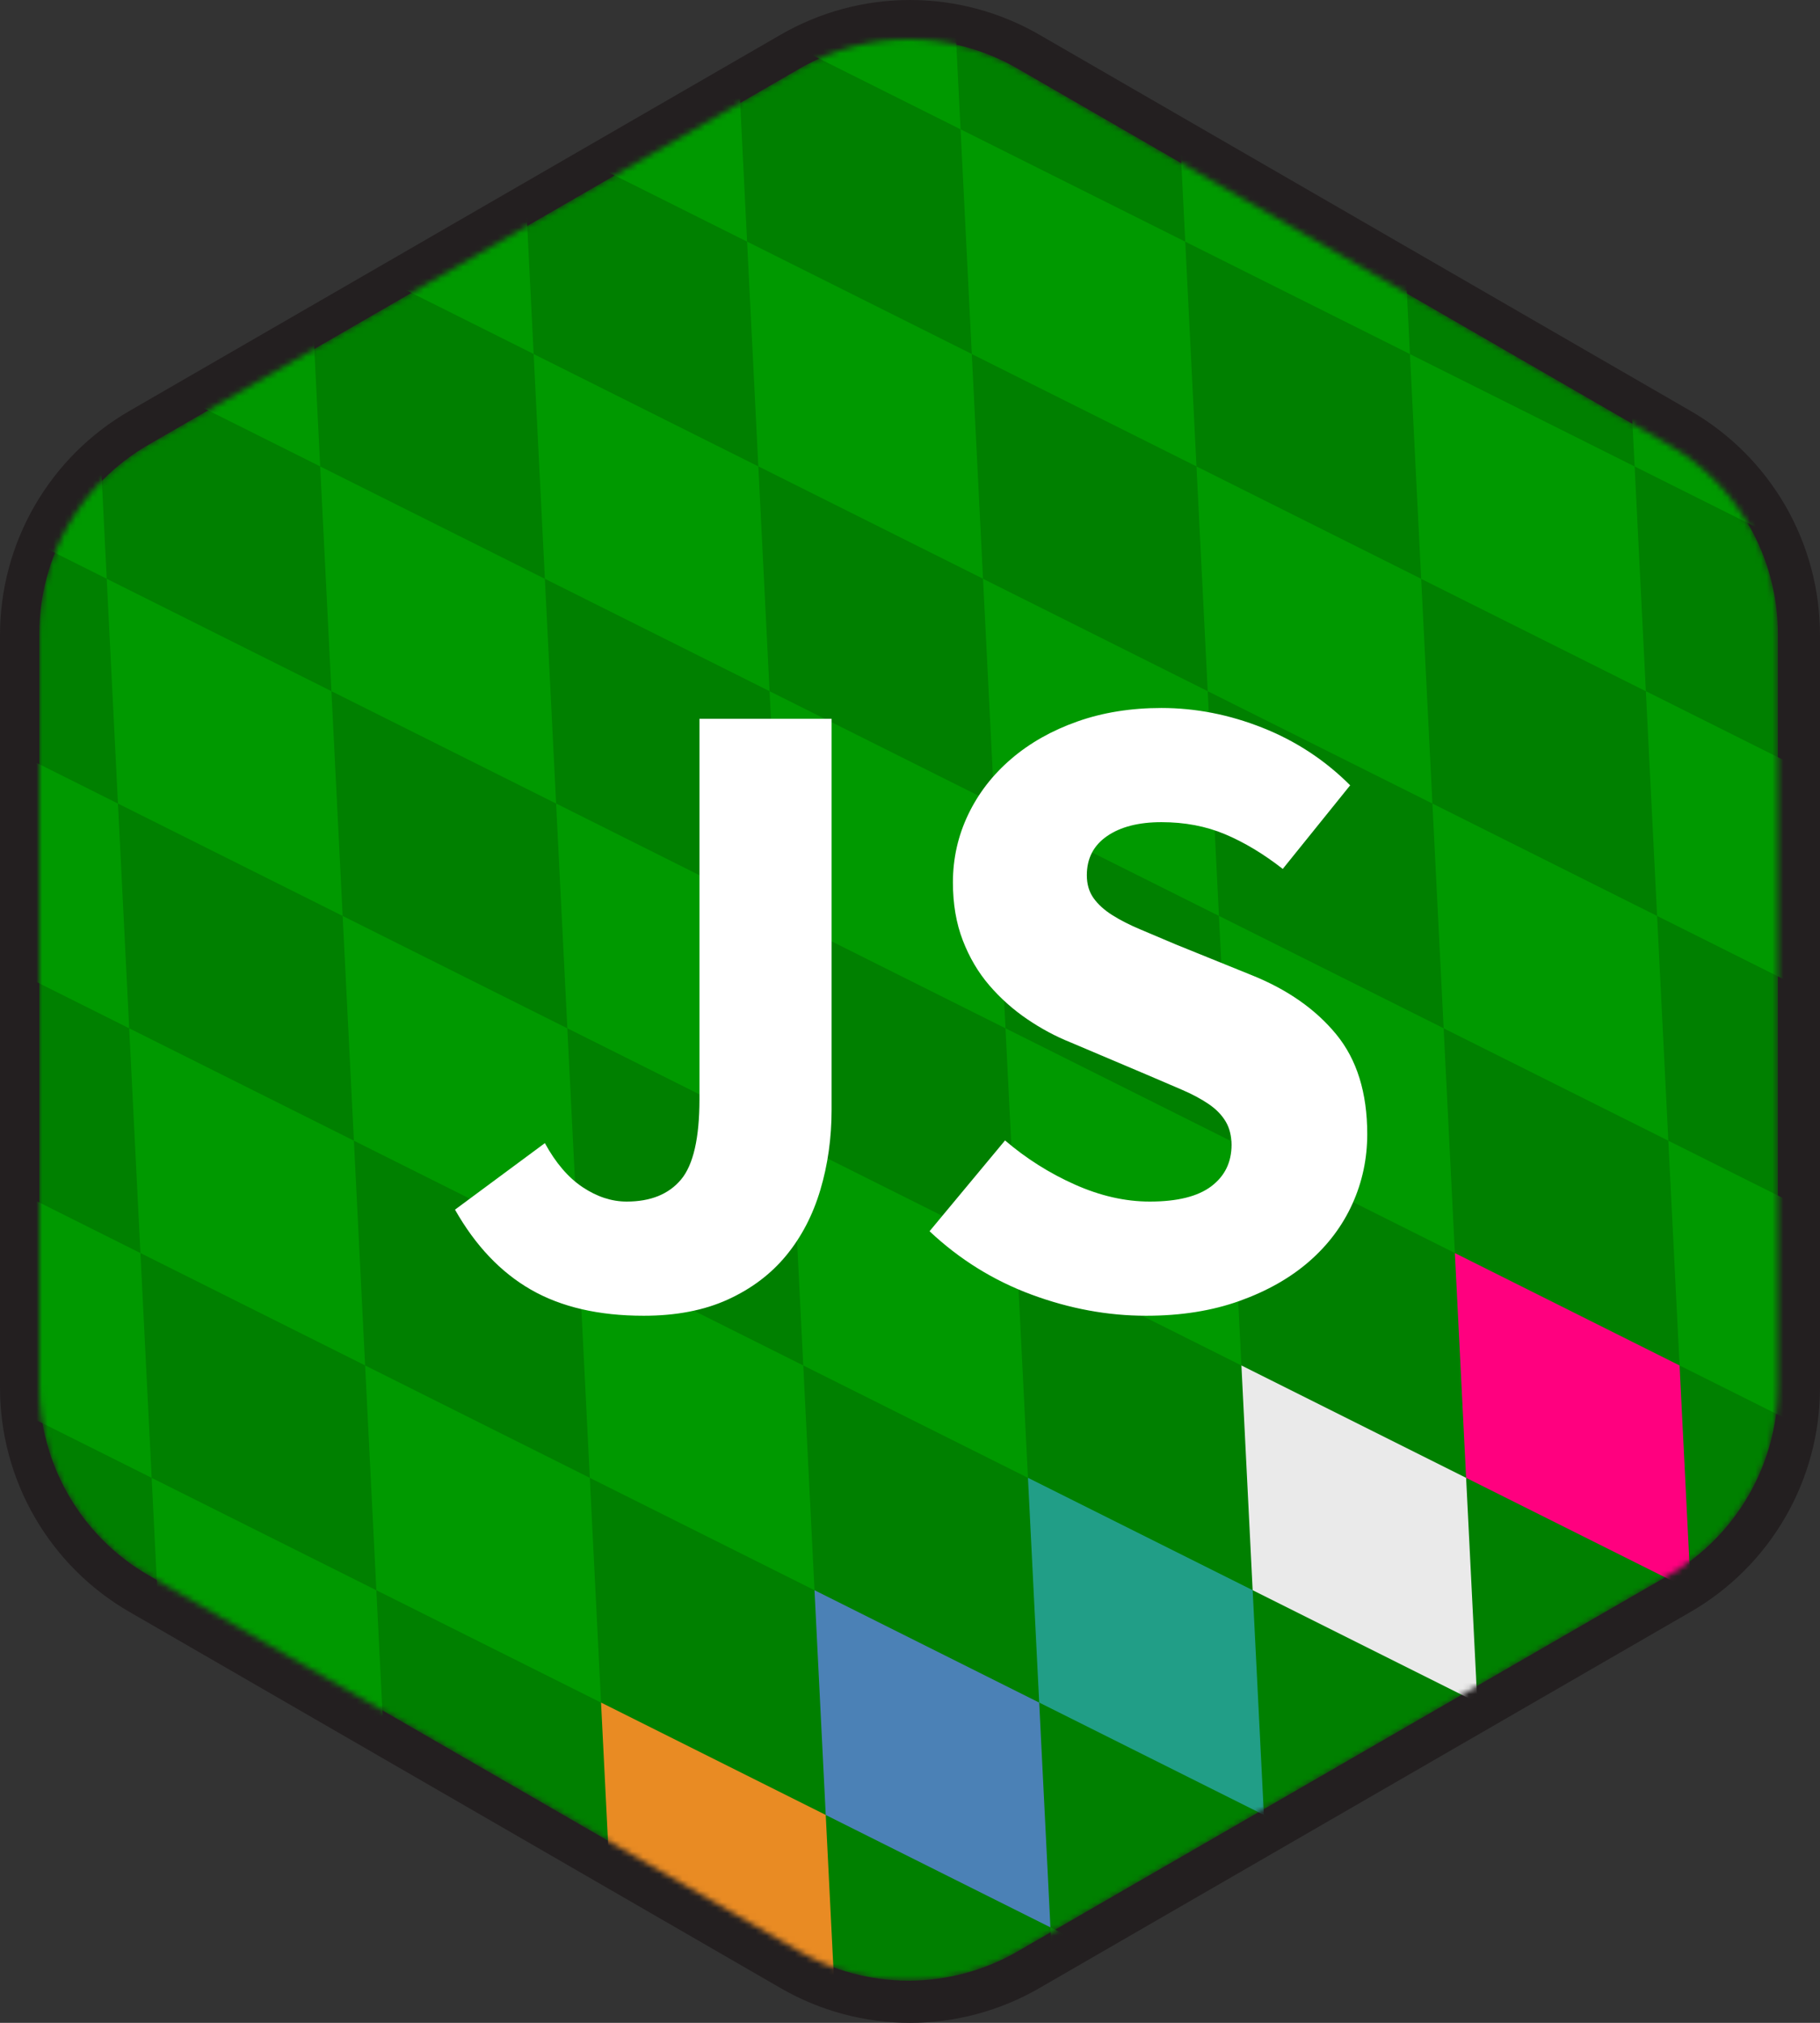 <svg width="324" height="360" viewBox="0 0 324 360" fill="none" xmlns="http://www.w3.org/2000/svg">
    <rect x="0" y="0" width="324" height="360" fill="#333333" stroke="none"/>
    <path fill-rule="evenodd" clip-rule="evenodd"
        d="M162 8.60717e-07C153.923 -0.002 145.988 2.125 138.995 6.166L23.02 73.146C16.02 77.19 10.207 83.005 6.166 90.008C2.125 97.01 -0.001 104.952 6.34591e-07 113.037V246.965C-0.001 255.049 2.126 262.992 6.166 269.994C10.207 276.996 16.02 282.811 23.02 286.855L138.995 353.835C145.988 357.875 153.923 360.002 162 360C170.078 360.002 178.013 357.875 185.007 353.834L300.982 286.854C307.982 282.81 313.795 276.994 317.835 269.992C321.876 262.99 324.002 255.047 324 246.963V113.036C324.002 104.952 321.875 97.01 317.835 90.007C313.794 83.005 307.982 77.19 300.982 73.146L185.007 6.167C178.013 2.126 170.078 -0.001 162 8.60717e-07Z"
        fill="#231F20" />
    <mask id="mask0_18_369" style="mask-type:alpha" maskUnits="userSpaceOnUse" x="7" y="7" width="310" height="346">
        <path
            d="M161.75 7.001C168.555 7.005 175.24 8.797 181.134 12.198L297.109 79.178C309.071 86.087 316.501 98.964 316.501 112.786V246.714C316.501 260.536 309.071 273.414 297.109 280.322L181.134 347.302C175.24 350.705 168.555 352.497 161.75 352.5C154.945 352.497 148.261 350.705 142.368 347.303L26.393 280.323C14.43 273.413 7 260.536 7 246.714V112.786C7 98.964 14.43 86.086 26.394 79.178L142.369 12.198C148.262 8.797 154.946 7.004 161.75 7"
            fill="#008000" />
    </mask>
    <g mask="url(#mask0_18_369)">
        <path
            d="M161.75 7.001C168.555 7.005 175.24 8.797 181.134 12.198L297.109 79.178C309.071 86.087 316.501 98.964 316.501 112.786V246.714C316.501 260.536 309.071 273.414 297.109 280.322L181.134 347.302C175.24 350.705 168.555 352.497 161.75 352.5C154.945 352.497 148.261 350.705 142.368 347.303L26.393 280.323C14.43 273.413 7 260.536 7 246.714V112.786C7 98.964 14.43 86.086 26.394 79.178L142.369 12.198C148.262 8.797 154.946 7.004 161.75 7"
            fill="#008000" />
        <path d="M101 183L99 143L139 163L141 203L101 183Z" fill="#009900" />
        <path d="M139 163.008L137 123.008L177 143.008L179 183.008L139 163.008Z" fill="#009900" />
        <path d="M97 103.008L95 63.008L135 83.008L137 123.008L97 103.008Z" fill="#009900" />
        <path d="M59 123.008L57 83.008L97 103.008L99 143.008L59 123.008Z" fill="#009900" />
        <path d="M219 203L217 163L257 183L259 223L219 203Z" fill="#009900" />
        <path d="M257 183.008L255 143.008L295 163.008L297 203.008L257 183.008Z" fill="#009900" />
        <path d="M215 123.008L213 83.008L253 103.008L255 143.008L215 123.008Z" fill="#009900" />
        <path d="M177 143.008L175 103.008L215 123.008L217 163.008L177 143.008Z" fill="#009900" />
        <path d="M189 383L187 343L227 363L229 403L189 383Z" fill="#009900" />
        <path d="M227 363.008L225 323.008L265 343.008L267 383.008L227 363.008Z" fill="#009900" />
        <path d="M265 343L263 303L303 323L305 363L265 343Z" fill="#009900" />
        <path d="M303 323.008L301 283.008L341 303.008L343 343.008L303 323.008Z" fill="#009900" />
        <path d="M-21 83L-23 43L17 63L19 103L-21 83Z" fill="#009900" />
        <path d="M17 63.008L15 23.008L55 43.008L57 83.008L17 63.008Z" fill="#009900" />
        <path d="M55 43L53 3L93 23L95 63L55 43Z" fill="#009900" />
        <path d="M-25 3.017L-27 -36.983L13 -16.983L15 23.017L-25 3.017Z" fill="#009900" />
        <path d="M93 23.009L91 -16.991L131 3.008L133 43.008L93 23.009Z" fill="#009900" />
        <path d="M181 223.008L179 183.008L219 203.008L221 243.008L181 223.008Z" fill="#009900" />
        <path d="M143 243.008L141 203.008L181 223.008L183 263.008L143 243.008Z" fill="#009900" />
        <path d="M135 83L133 43L173 63L175 103L135 83Z" fill="#009900" />
        <path d="M173 63.008L171 23.008L211 43.008L213 83.008L173 63.008Z" fill="#009900" />
        <path d="M131 3.008L129 -36.992L169 -16.991L171 23.009L131 3.008Z" fill="#009900" />
        <path d="M25 223L23 183L63 203L65 243L25 223Z" fill="#009900" />
        <path d="M63 203.008L61 163.008L101 183.008L103 223.008L63 203.008Z" fill="#009900" />
        <path d="M21 143.008L19 103.008L59 123.008L61 163.008L21 143.008Z" fill="#009900" />
        <path d="M-17 163.008L-19 123.008L21 143.008L23 183.008L-17 163.008Z" fill="#009900" />
        <path d="M105 263.008L103 223.008L143 243.008L145 283.008L105 263.008Z" fill="#009900" />
        <path d="M67 283.008L65 243.008L105 263.008L107 303.008L67 283.008Z" fill="#009900" />
        <path d="M-13 243.008L-15 203.008L25 223.008L27 263.008L-13 243.008Z" fill="#009900" />
        <path d="M71 363.008L69 323.008L109 343.008L111 383.008L71 363.008Z" fill="#009900" />
        <path d="M29 303.017L27 263.017L67 283.017L69 323.017L29 303.017Z" fill="#009900" />
        <path d="M211 43.008L209 3.008L249 23.008L251 63.008L211 43.008Z" fill="#009900" />
        <path d="M295 163.008L293 123.008L333 143.008L335 183.008L295 163.008Z" fill="#009900" />
        <path d="M291 83.008L289 43.008L329 63.008L331 103.008L291 83.008Z" fill="#009900" />
        <path d="M253 103.017L251 63.017L291 83.017L293 123.017L253 103.017Z" fill="#009900" />
        <path d="M249 23.017L247 -16.983L287 3.017L289 43.017L249 23.017Z" fill="#009900" />
        <path d="M299 243.008L297 203.008L337 223.008L339 263.008L299 243.008Z" fill="#009900" />
        <path d="M261 263.008L259 223.008L299 243.008L301 283.008L261 263.008Z" fill="#FF007F" />
        <path d="M223 283.008L221 243.008L261 263.008L263 303.008L223 283.008Z" fill="#EAEAEA" />
        <path d="M185 303L183 263L223 283L225 323L185 303Z" fill="#219E87" />
        <path d="M147 323.008L145 283.008L185 303.008L187 343.008L147 323.008Z" fill="#4B81B6" />
        <path d="M109 343L107 303L147 323L149 363L109 343Z" fill="#E98B23" />
    </g>
    <path
        d="M114.6 234.16C120.36 234.16 125.347 233.2 129.56 231.28C133.773 229.36 137.24 226.747 139.96 223.44C142.68 220.133 144.707 216.24 146.04 211.76C147.373 207.28 148.04 202.533 148.04 197.52V127.92H124.52V195.6C124.52 202.533 123.427 207.307 121.24 209.92C119.053 212.533 115.827 213.84 111.56 213.84C108.893 213.84 106.28 212.987 103.72 211.28C101.16 209.573 98.92 206.96 97 203.44L81 215.28C84.627 221.68 89.133 226.427 94.52 229.52C99.907 232.613 106.6 234.16 114.6 234.16ZM204.04 234.16C210.227 234.16 215.773 233.28 220.68 231.52C225.587 229.76 229.72 227.413 233.08 224.48C236.44 221.547 239 218.133 240.76 214.24C242.52 210.347 243.4 206.213 243.4 201.84C243.4 194.48 241.56 188.56 237.88 184.08C234.2 179.6 229.16 176.08 222.76 173.52L209.32 168.08C207.08 167.12 205 166.24 203.08 165.44C201.16 164.64 199.48 163.787 198.04 162.88C196.6 161.973 195.48 160.96 194.68 159.84C193.88 158.72 193.48 157.36 193.48 155.76C193.48 152.773 194.68 150.453 197.08 148.8C199.48 147.147 202.707 146.32 206.76 146.32C210.92 146.32 214.707 147.04 218.12 148.48C221.533 149.92 224.947 151.973 228.36 154.64L240.36 139.76C235.88 135.28 230.68 131.867 224.76 129.52C218.84 127.173 212.84 126 206.76 126C201.32 126 196.333 126.8 191.8 128.4C187.267 130 183.347 132.213 180.04 135.04C176.733 137.867 174.173 141.173 172.36 144.96C170.547 148.747 169.64 152.773 169.64 157.04C169.64 160.88 170.227 164.32 171.4 167.36C172.573 170.4 174.147 173.067 176.12 175.36C178.086 177.647 180.346 179.664 182.84 181.36C185.347 183.067 187.933 184.453 190.6 185.52L204.2 191.28L210.36 193.92C212.227 194.72 213.827 195.573 215.16 196.48C216.493 197.387 217.507 198.427 218.2 199.6C218.893 200.773 219.24 202.16 219.24 203.76C219.24 206.853 218.04 209.307 215.64 211.12C213.24 212.933 209.587 213.84 204.68 213.84C200.307 213.84 195.853 212.827 191.32 210.8C186.829 208.8 182.652 206.159 178.92 202.96L165.48 219.12C170.813 224.133 176.867 227.893 183.64 230.4C190.413 232.907 197.213 234.16 204.04 234.16Z"
        fill="#fff" />
</svg>